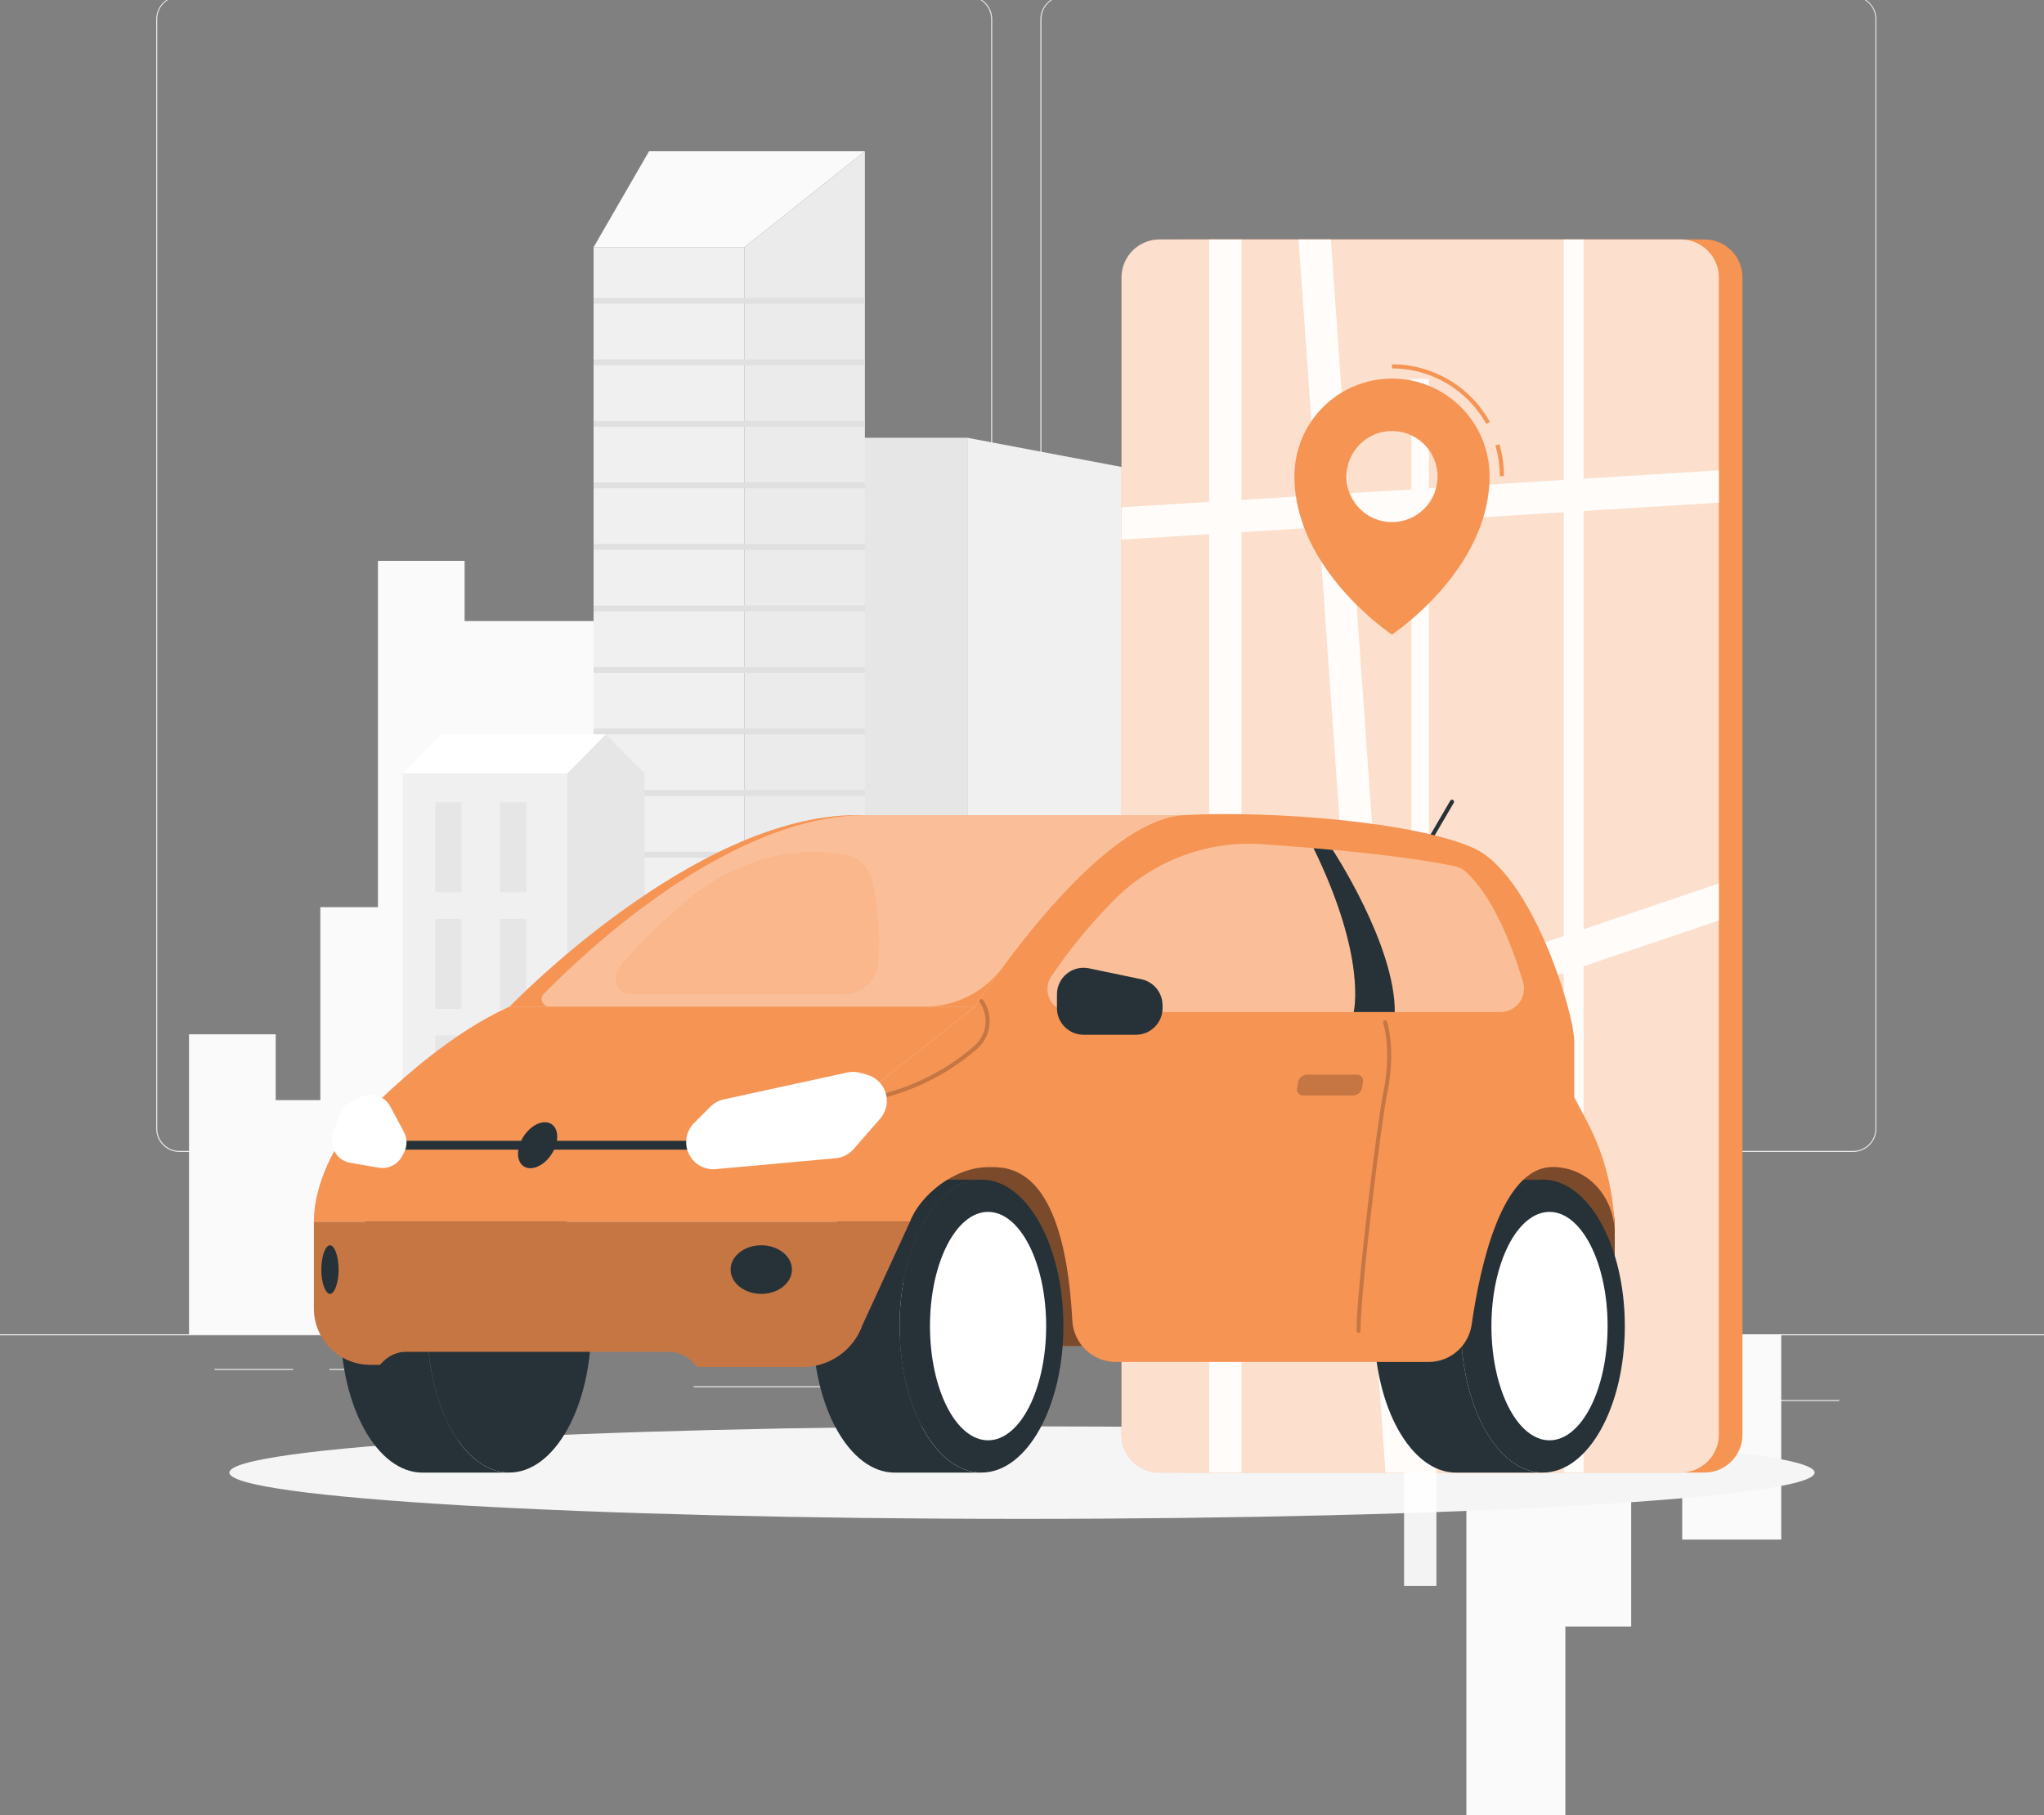 <svg width="500" height="444" viewBox="0 0 500 444" fill="none" xmlns="http://www.w3.org/2000/svg" xmlns:xlink="http://www.w3.org/1999/xlink">
<rect x="0" y="0" width="500" height="444" fill="#808080" stroke="none"/>
<rect  x="0" y="326.4" width="500" height="0.25" fill="#EBEBEB"/>
<path d="M237,281.8L43.91,281.8C42.397,281.798 40.948,281.194 39.879,280.124C38.81,279.054 38.21,277.602 38.21,276.09L38.21,4.66C38.223,3.156 38.829,1.718 39.896,0.658C40.964,-0.402 42.406,-0.997 43.91,-1L237,-1C238.514,-1 239.966,-0.398 241.038,0.672C242.108,1.743 242.71,3.196 242.71,4.71L242.71,276.09C242.71,277.604 242.108,279.056 241.038,280.128C239.966,281.198 238.514,281.8 237,281.8ZM43.91,-0.8C42.464,-0.797 41.077,-0.221 40.056,0.803C39.034,1.826 38.46,3.214 38.46,4.66L38.46,276.09C38.46,277.536 39.034,278.924 40.056,279.948C41.077,280.97 42.464,281.548 43.91,281.55L237,281.55C238.448,281.548 239.834,280.972 240.858,279.948C241.882,278.924 242.458,277.538 242.46,276.09L242.46,4.66C242.458,3.213 241.882,1.825 240.858,0.802C239.834,-0.221 238.448,-0.797 237,-0.8L43.91,-0.8Z" fill="#EBEBEB"/>
<path d="M453.31,281.8L260.21,281.8C258.696,281.798 257.246,281.194 256.175,280.124C255.105,279.054 254.503,277.604 254.5,276.09L254.5,4.66C254.516,3.155 255.124,1.717 256.193,0.658C257.262,-0.402 258.705,-0.997 260.21,-1L453.31,-1C454.812,-0.995 456.252,-0.398 457.318,0.662C458.382,1.721 458.986,3.158 459,4.66L459,276.09C459,277.6 458.402,279.05 457.334,280.12C456.268,281.19 454.82,281.794 453.31,281.8ZM260.21,-0.8C258.763,-0.797 257.375,-0.221 256.352,0.802C255.329,1.825 254.753,3.213 254.75,4.66L254.75,276.09C254.753,277.538 255.329,278.924 256.352,279.948C257.375,280.972 258.763,281.548 260.21,281.55L453.31,281.55C454.758,281.548 456.144,280.972 457.168,279.948C458.192,278.924 458.768,277.538 458.77,276.09L458.77,4.66C458.768,3.213 458.192,1.825 457.168,0.802C456.144,-0.221 454.758,-0.797 453.31,-0.8L260.21,-0.8Z" fill="#EBEBEB"/>
<rect  x="423.9" y="342.49" width="26" height="0.25" fill="#EBEBEB"/>
<rect  x="311" y="345.21" width="45.03" height="0.25" fill="#EBEBEB"/>
<rect  x="362.11" y="333.21" width="60.79" height="0.25" fill="#EBEBEB"/>
<rect  x="52.46" y="334.89" width="19.23" height="0.25" fill="#EBEBEB"/>
<rect  x="80.6" y="334.89" width="55.29" height="0.25" fill="#EBEBEB"/>
<rect  x="169.67" y="339.11" width="74.47" height="0.25" fill="#EBEBEB"/>
<rect  x="46.24" y="253.02" width="21.2" height="73.38" fill="#FAFAFA"/>
<rect  x="64.8" y="269.12" width="21.2" height="57.28" fill="#FAFAFA"/>
<rect  x="78.36" y="221.92" width="21.2" height="104.48" fill="#FAFAFA"/>
<rect  x="92.45" y="137.2" width="21.2" height="189.2" fill="#FAFAFA"/>
<rect  x="109.2" y="151.93" width="56.89" height="174.47" fill="#FAFAFA"/>
<rect  x="411.5" y="326.4" width="24.22" height="50.22" transform="rotate(360 411.5 326.4)" fill="#FAFAFA"/>
<rect  x="390.28" y="326.4" width="24.22" height="39.2" transform="rotate(360 390.28 326.4)" fill="#FAFAFA"/>
<rect  x="374.8" y="326.4" width="24.22" height="71.51" transform="rotate(360 374.8 326.4)" fill="#FAFAFA"/>
<rect  x="358.7" y="326.4" width="24.22" height="129.49" transform="rotate(360 358.7 326.4)" fill="#FAFAFA"/>
<rect  x="273.17" y="168.21" width="74.33" height="158.19" fill="#F0F0F0"/>
<rect  x="336.88" y="174.84" width="3.54" height="19.25" fill="#F5F5F5"/>
<rect  x="336.88" y="204.95" width="3.54" height="19.25" fill="#F5F5F5"/>
<rect  x="336.88" y="235.05" width="3.54" height="19.25" fill="#F5F5F5"/>
<rect  x="336.88" y="265.15" width="3.54" height="19.25" fill="#F5F5F5"/>
<rect  x="336.88" y="295.26" width="3.54" height="19.25" fill="#F5F5F5"/>
<rect  x="324.34" y="174.84" width="3.54" height="19.25" fill="#F5F5F5"/>
<rect  x="324.34" y="204.95" width="3.54" height="19.25" fill="#F5F5F5"/>
<rect  x="324.34" y="235.05" width="3.54" height="19.25" fill="#F5F5F5"/>
<rect  x="324.34" y="265.15" width="3.54" height="19.25" fill="#F5F5F5"/>
<rect  x="324.34" y="295.26" width="3.54" height="19.25" fill="#F5F5F5"/>
<rect  x="311.8" y="174.84" width="3.54" height="19.25" fill="#F5F5F5"/>
<rect  x="311.8" y="204.95" width="3.54" height="19.25" fill="#F5F5F5"/>
<rect  x="311.8" y="235.05" width="3.54" height="19.25" fill="#F5F5F5"/>
<rect  x="311.8" y="265.15" width="3.54" height="19.25" fill="#F5F5F5"/>
<rect  x="311.8" y="295.26" width="3.54" height="19.25" fill="#F5F5F5"/>
<rect  x="299.26" y="174.84" width="3.54" height="19.25" fill="#F5F5F5"/>
<rect  x="299.26" y="204.95" width="3.54" height="19.25" fill="#F5F5F5"/>
<rect  x="299.26" y="235.05" width="3.54" height="19.25" fill="#F5F5F5"/>
<rect  x="299.26" y="265.15" width="3.54" height="19.25" fill="#F5F5F5"/>
<rect  x="299.26" y="295.26" width="3.54" height="19.25" fill="#F5F5F5"/>
<rect  x="286.71" y="174.84" width="3.54" height="19.25" fill="#F5F5F5"/>
<rect  x="286.71" y="204.95" width="3.54" height="19.25" fill="#F5F5F5"/>
<rect  x="286.71" y="235.05" width="3.54" height="19.25" fill="#F5F5F5"/>
<rect  x="286.71" y="265.15" width="3.54" height="19.25" fill="#F5F5F5"/>
<rect  x="286.71" y="295.26" width="3.54" height="19.25" fill="#F5F5F5"/>
<g opacity="0.5">
<path d="M273.17,168.21L288.48,168.21L295.14,326.4L273.17,326.4L273.17,168.21Z" fill="#E0E0E0"/>
</g>
<path d="M236.63,107.09L280.71,115.43L280.71,326.4L236.63,326.4L236.63,107.09Z" fill="#F0F0F0"/>
<rect  x="201.36" y="107.09" width="35.27" height="219.31" fill="#E6E6E6"/>
<rect  x="280.71" y="126.39" width="79.35" height="1.12" transform="rotate(360 280.71 126.39)" fill="#E0E0E0"/>
<rect  x="280.71" y="138.33" width="79.35" height="1.12" transform="rotate(360 280.71 138.33)" fill="#E0E0E0"/>
<rect  x="280.71" y="150.27" width="79.35" height="1.12" transform="rotate(360 280.71 150.27)" fill="#E0E0E0"/>
<rect  x="280.71" y="162.2" width="79.35" height="1.12" transform="rotate(360 280.71 162.2)" fill="#E0E0E0"/>
<rect  x="280.71" y="174.15" width="79.35" height="1.12" transform="rotate(360 280.71 174.15)" fill="#E0E0E0"/>
<rect  x="280.71" y="186.09" width="79.35" height="1.12" transform="rotate(360 280.71 186.09)" fill="#E0E0E0"/>
<rect  x="280.71" y="198.03" width="79.35" height="1.12" transform="rotate(360 280.71 198.03)" fill="#E0E0E0"/>
<rect  x="280.71" y="209.97" width="79.35" height="1.12" transform="rotate(360 280.71 209.97)" fill="#E0E0E0"/>
<rect  x="280.71" y="221.92" width="79.35" height="1.12" transform="rotate(360 280.71 221.92)" fill="#E0E0E0"/>
<rect  x="280.71" y="233.86" width="79.35" height="1.12" transform="rotate(360 280.71 233.86)" fill="#E0E0E0"/>
<rect  x="280.71" y="245.8" width="79.35" height="1.12" transform="rotate(360 280.71 245.8)" fill="#E0E0E0"/>
<rect  x="280.71" y="257.73" width="79.35" height="1.12" transform="rotate(360 280.71 257.73)" fill="#E0E0E0"/>
<rect  x="280.71" y="269.68" width="79.35" height="1.12" transform="rotate(360 280.71 269.68)" fill="#E0E0E0"/>
<rect  x="280.71" y="281.62" width="79.35" height="1.12" transform="rotate(360 280.71 281.62)" fill="#E0E0E0"/>
<rect  x="280.71" y="293.56" width="79.35" height="1.12" transform="rotate(360 280.71 293.56)" fill="#E0E0E0"/>
<rect  x="280.71" y="305.5" width="79.35" height="1.12" transform="rotate(360 280.71 305.5)" fill="#E0E0E0"/>
<rect  x="280.71" y="317.45" width="79.35" height="1.12" transform="rotate(360 280.71 317.45)" fill="#E0E0E0"/>
<rect  x="145.2" y="60.48" width="36.87" height="265.92" fill="#F0F0F0"/>
<path d="M182.07,60.48L145.2,60.48L158.77,37L211.57,37L182.07,60.48Z" fill="#FAFAFA"/>
<path d="M182.07,60.48L211.57,37L211.57,326.4L182.07,326.4L182.07,60.48Z" fill="#EBEBEB"/>
<rect  x="145.2" y="72.87" width="66.37" height="1.42" fill="#E0E0E0"/>
<rect  x="145.2" y="87.92" width="66.37" height="1.42" fill="#E0E0E0"/>
<rect  x="145.2" y="102.97" width="66.37" height="1.42" fill="#E0E0E0"/>
<rect  x="145.2" y="118.03" width="66.37" height="1.42" fill="#E0E0E0"/>
<rect  x="145.2" y="133.08" width="66.37" height="1.42" fill="#E0E0E0"/>
<rect  x="145.2" y="148.13" width="66.37" height="1.42" fill="#E0E0E0"/>
<rect  x="145.2" y="163.18" width="66.37" height="1.42" fill="#E0E0E0"/>
<rect  x="145.2" y="178.23" width="66.37" height="1.42" fill="#E0E0E0"/>
<rect  x="145.2" y="193.28" width="66.37" height="1.42" fill="#E0E0E0"/>
<rect  x="145.2" y="208.34" width="66.37" height="1.42" fill="#E0E0E0"/>
<rect  x="145.2" y="223.39" width="66.37" height="1.42" fill="#E0E0E0"/>
<rect  x="145.2" y="238.44" width="66.37" height="1.42" fill="#E0E0E0"/>
<rect  x="145.2" y="253.49" width="66.37" height="1.42" fill="#E0E0E0"/>
<rect  x="145.2" y="268.54" width="66.37" height="1.42" fill="#E0E0E0"/>
<rect  x="145.2" y="283.59" width="66.37" height="1.42" fill="#E0E0E0"/>
<rect  x="145.2" y="298.65" width="66.37" height="1.42" fill="#E0E0E0"/>
<rect  x="145.2" y="313.7" width="66.37" height="1.42" fill="#E0E0E0"/>
<rect  x="98.55" y="189.16" width="40.25" height="137.24" fill="#F0F0F0"/>
<rect  x="106.47" y="196.25" width="6.46" height="22.03" fill="#E6E6E6"/>
<rect  x="122.32" y="196.25" width="6.46" height="22.03" fill="#E6E6E6"/>
<rect  x="106.47" y="224.78" width="6.46" height="22.03" fill="#E6E6E6"/>
<rect  x="122.32" y="224.78" width="6.46" height="22.03" fill="#E6E6E6"/>
<rect  x="106.47" y="253.3" width="6.46" height="22.03" fill="#E6E6E6"/>
<rect  x="122.32" y="253.3" width="6.46" height="22.03" fill="#E6E6E6"/>
<rect  x="106.47" y="281.83" width="6.46" height="22.03" fill="#E6E6E6"/>
<rect  x="122.32" y="281.83" width="6.46" height="22.03" fill="#E6E6E6"/>
<path d="M138.79,189.16L98.55,189.16L107.99,179.65L148.24,179.65L138.79,189.16Z" fill="#FFFFFF"/>
<path d="M138.79,189.16L148.24,179.65L157.68,189.16L157.68,326.4L138.79,326.4L138.79,189.16Z" fill="#E6E6E6"/>
<path d="M250,371.56C357.082,371.56 443.89,366.492 443.89,360.24C443.89,353.988 357.082,348.92 250,348.92C142.918,348.92 56.11,353.988 56.11,360.24C56.11,366.492 142.918,371.56 250,371.56Z" fill="#F5F5F5"/>
<path d="M416.95,58.58L289.42,58.58C284.289,58.58 280.13,62.739 280.13,67.87L280.13,350.94C280.13,356.07 284.289,360.23 289.42,360.23L416.95,360.23C422.081,360.23 426.24,356.07 426.24,350.94L426.24,67.87C426.24,62.739 422.081,58.58 416.95,58.58Z" fill="#F69454"/>
<path d="M411.17,58.58L283.64,58.58C278.509,58.58 274.35,62.739 274.35,67.87L274.35,350.94C274.35,356.07 278.509,360.23 283.64,360.23L411.17,360.23C416.301,360.23 420.46,356.07 420.46,350.94L420.46,67.87C420.46,62.739 416.301,58.58 411.17,58.58Z" fill="#F69454"/>
<g opacity="0.7">
<path d="M411.17,58.58L283.64,58.58C278.509,58.58 274.35,62.739 274.35,67.87L274.35,350.94C274.35,356.07 278.509,360.23 283.64,360.23L411.17,360.23C416.301,360.23 420.46,356.07 420.46,350.94L420.46,67.87C420.46,62.739 416.301,58.58 411.17,58.58Z" fill="#FFFFFF"/>
</g>
<g opacity="0.9">
<rect  x="295.77" y="58.58" width="7.91" height="301.65" fill="#FFFFFF"/>
<rect  x="382.52" y="58.58" width="4.85" height="301.65" fill="#FFFFFF"/>
<path d="M274.35,124.1L274.35,132.01L420.46,122.96L420.46,115.05L274.35,124.1Z" fill="#FFFFFF"/>
<path d="M351.37,241.87L343.46,241.87L343.46,387.98L351.37,387.98L351.37,241.87Z" transform="rotate(-180 347.415 314.925)" fill="#FFFFFF"/>
<path d="M349.56,92.69L345.25,92.69L345.25,238.8L349.56,238.8L349.56,92.69Z" transform="rotate(-180 347.405 165.745)" fill="#FFFFFF"/>
<path d="M274.35,265.56L274.35,274.62L420.46,225.18L420.46,216.12L274.35,265.56Z" fill="#FFFFFF"/>
<path d="M325.56,58.58L317.65,58.58L338.91,360.24L346.82,360.24L325.56,58.58Z" fill="#FFFFFF"/>
</g>
<path d="M395,329.29L221.05,329.29L221.05,275.07L374.38,275.07L388.69,286.7C390.668,288.305 392.261,290.333 393.353,292.634C394.445,294.936 395.008,297.453 395,300L395,329.29Z" fill="#F69454"/>
<g opacity="0.5">
<path d="M395,329.29L221.05,329.29L221.05,275.07L374.38,275.07L388.69,286.7C390.668,288.305 392.261,290.333 393.353,292.634C394.445,294.936 395.008,297.453 395,300L395,329.29Z" fill="#000000"/>
</g>
<path d="M220.05,324.4C220.05,304.61 229.05,288.57 240.05,288.57L218.83,288.57C207.76,288.57 198.83,304.57 198.83,324.4C198.83,344.23 207.83,360.24 218.83,360.24L240.09,360.24C229,360.24 220.05,344.19 220.05,324.4Z" fill="#263238"/>
<path d="M240.09,360.23C251.158,360.23 260.13,344.188 260.13,324.4C260.13,304.612 251.158,288.57 240.09,288.57C229.022,288.57 220.05,304.612 220.05,324.4C220.05,344.188 229.022,360.23 240.09,360.23Z" fill="#263238"/>
<path d="M241.7,352.34C249.548,352.34 255.91,339.831 255.91,324.4C255.91,308.969 249.548,296.46 241.7,296.46C233.852,296.46 227.49,308.969 227.49,324.4C227.49,339.831 233.852,352.34 241.7,352.34Z" fill="#FFFFFF"/>
<path d="M104.54,324.4C104.54,304.61 113.54,288.57 124.54,288.57L103.32,288.57C92.25,288.57 83.32,304.57 83.32,324.4C83.32,344.23 92.32,360.24 103.32,360.24L124.58,360.24C113.51,360.24 104.54,344.19 104.54,324.4Z" fill="#263238"/>
<path d="M124.58,360.23C135.648,360.23 144.62,344.188 144.62,324.4C144.62,304.612 135.648,288.57 124.58,288.57C113.512,288.57 104.54,304.612 104.54,324.4C104.54,344.188 113.512,360.23 124.58,360.23Z" fill="#263238"/>
<path d="M357.38,324.4C357.38,304.61 366.38,288.57 377.38,288.57L356.16,288.57C345.1,288.57 336.16,304.57 336.16,324.4C336.16,344.23 345.16,360.24 356.16,360.24L377.42,360.24C366.36,360.24 357.38,344.19 357.38,324.4Z" fill="#263238"/>
<path d="M377.42,360.23C388.488,360.23 397.46,344.188 397.46,324.4C397.46,304.612 388.488,288.57 377.42,288.57C366.352,288.57 357.38,304.612 357.38,324.4C357.38,344.188 366.352,360.23 377.42,360.23Z" fill="#263238"/>
<path d="M379.04,352.34C386.888,352.34 393.25,339.831 393.25,324.4C393.25,308.969 386.888,296.46 379.04,296.46C371.192,296.46 364.83,308.969 364.83,324.4C364.83,339.831 371.192,352.34 379.04,352.34Z" fill="#FFFFFF"/>
<path d="M196.37,334.4L170.66,334.4L169.22,333C167.741,331.518 165.734,330.683 163.64,330.68L99.38,330.68C97.286,330.683 95.279,331.518 93.8,333L92.92,333.87L90.58,333.87C88.762,333.87 86.962,333.511 85.283,332.813C83.604,332.115 82.079,331.092 80.797,329.803C79.515,328.514 78.5,326.985 77.81,325.303C77.121,323.62 76.771,321.818 76.78,320L76.78,298.85L222.6,298.85L211,324.07C209.93,327.094 207.948,329.712 205.328,331.562C202.708,333.412 199.578,334.404 196.37,334.4Z" fill="#F69454"/>
<g opacity="0.2">
<path d="M196.37,334.4L170.66,334.4L169.22,333C167.741,331.518 165.734,330.683 163.64,330.68L99.38,330.68C97.286,330.683 95.279,331.518 93.8,333L92.92,333.87L90.58,333.87C88.762,333.87 86.962,333.511 85.283,332.813C83.604,332.115 82.079,331.092 80.797,329.803C79.515,328.514 78.5,326.985 77.81,325.303C77.121,323.62 76.771,321.818 76.78,320L76.78,298.85L222.6,298.85L211,324.07C209.93,327.094 207.948,329.712 205.328,331.562C202.708,333.412 199.578,334.404 196.37,334.4Z" fill="#000000"/>
</g>
<path d="M348.16,208.68C348.072,208.682 347.985,208.657 347.91,208.61C347.853,208.578 347.803,208.535 347.762,208.483C347.722,208.431 347.693,208.372 347.676,208.308C347.659,208.245 347.655,208.179 347.665,208.114C347.674,208.049 347.696,207.986 347.73,207.93L354.73,195.93C354.759,195.866 354.801,195.809 354.853,195.763C354.905,195.716 354.967,195.681 355.033,195.66C355.1,195.638 355.17,195.631 355.24,195.639C355.309,195.646 355.376,195.669 355.437,195.704C355.497,195.739 355.55,195.786 355.591,195.843C355.632,195.9 355.66,195.964 355.675,196.033C355.689,196.101 355.689,196.172 355.675,196.24C355.66,196.309 355.631,196.373 355.59,196.43L348.59,208.43C348.546,208.506 348.484,208.568 348.408,208.612C348.333,208.656 348.247,208.68 348.16,208.68Z" fill="#263238"/>
<path d="M385.08,268.38L385.08,254.74C385.08,247.57 374.66,213.74 360.33,207.4C346,201.06 311.33,198.24 289.49,199.4C267.65,200.56 238.49,246.24 238.49,246.24L241.66,285.52C246.1,285.52 260.24,284.18 262.31,323.04C262.449,325.78 263.636,328.361 265.626,330.249C267.617,332.136 270.257,333.186 273,333.18L349.46,333.18C352.028,333.178 354.51,332.248 356.447,330.561C358.384,328.874 359.645,326.544 360,324C362,310.15 367.22,285.49 379.81,285.49C388.64,285.49 394.97,293.05 394.97,301.72C394.972,292.195 392.659,282.812 388.23,274.38L385.08,268.38Z" fill="#F69454"/>
<path d="M209.49,199.4C169.72,199.4 124.66,246.24 124.66,246.24L238.53,246.24C238.53,246.24 267.66,200.57 289.53,199.4L209.49,199.4Z" fill="#F69454"/>
<g opacity="0.4">
<path d="M211.93,199.4C178.43,199.4 143.29,232.64 133.04,243.11C132.785,243.369 132.613,243.698 132.545,244.055C132.476,244.411 132.515,244.781 132.657,245.115C132.798,245.45 133.035,245.735 133.338,245.936C133.641,246.136 133.997,246.242 134.36,246.24L226.22,246.24C229.917,246.251 233.565,245.388 236.866,243.724C240.168,242.059 243.03,239.639 245.22,236.66C255.1,223.2 274.13,200.23 289.53,199.4L211.93,199.4Z" fill="#FFFFFF"/>
</g>
<path d="M238.53,246.24L196.47,279.43L83.28,279.07C83.28,279.07 76.78,288.52 76.78,298.85L222.6,298.85C224.99,292.52 233.37,285.52 241.7,285.52C241.7,273.74 238.53,246.24 238.53,246.24Z" fill="#F69454"/>
<g opacity="0.2">
<path d="M211,269.65C210.88,269.649 210.765,269.605 210.675,269.526C210.585,269.447 210.527,269.339 210.51,269.22C210.493,269.09 210.527,268.959 210.606,268.854C210.684,268.75 210.801,268.68 210.93,268.66C221.026,267.023 230.474,262.628 238.23,255.96C239.763,254.67 240.761,252.856 241.029,250.87C241.298,248.885 240.816,246.87 239.68,245.22C239.638,245.167 239.608,245.105 239.591,245.039C239.574,244.974 239.571,244.905 239.581,244.838C239.591,244.771 239.615,244.707 239.651,244.649C239.687,244.592 239.734,244.542 239.79,244.503C239.845,244.465 239.908,244.438 239.975,244.424C240.041,244.41 240.11,244.41 240.176,244.424C240.243,244.438 240.306,244.465 240.361,244.504C240.417,244.543 240.464,244.592 240.5,244.65C241.774,246.506 242.314,248.769 242.012,250.999C241.711,253.23 240.591,255.269 238.87,256.72C230.978,263.512 221.359,267.984 211.08,269.64L211,269.65Z" fill="#000000"/>
</g>
<path d="M83.28,279.07C83.28,279.07 103.16,255.9 124.66,246.24L238.53,246.24L196.47,279.43L83.28,279.07Z" fill="#F69454"/>
<rect  x="96.66" y="279.07" width="74.67" height="2.17" fill="#263238"/>
<path d="M169.78,274.73L173.78,270.73C174.679,269.832 175.818,269.21 177.06,268.94L207.27,262.36C208.332,262.128 209.435,262.162 210.48,262.46L212.1,262.91C213.179,263.214 214.163,263.786 214.961,264.572C215.759,265.359 216.345,266.335 216.664,267.409C216.984,268.483 217.026,269.62 216.787,270.715C216.549,271.81 216.037,272.826 215.3,273.67L208.8,281.1C207.679,282.378 206.112,283.18 204.42,283.34L175.09,286C174.121,286.092 173.144,285.97 172.228,285.642C171.312,285.313 170.479,284.787 169.79,284.1C168.55,282.857 167.852,281.173 167.85,279.417C167.848,277.661 168.542,275.976 169.78,274.73Z" fill="#FFFFFF"/>
<path d="M98.77,276.85L95.46,270.66C94.994,269.793 94.303,269.068 93.46,268.56C92.659,268.08 91.748,267.814 90.815,267.787C89.881,267.761 88.957,267.976 88.13,268.41L85.62,269.73C84.387,270.382 83.45,271.48 83,272.8L81.47,277.33C81.216,278.076 81.126,278.868 81.207,279.652C81.288,280.436 81.539,281.193 81.941,281.87C82.343,282.548 82.887,283.131 83.536,283.578C84.185,284.025 84.923,284.326 85.7,284.46L92.61,285.65C93.737,285.845 94.897,285.681 95.925,285.18C96.954,284.679 97.798,283.868 98.34,282.86L98.8,282.01C99.223,281.215 99.442,280.327 99.437,279.426C99.432,278.526 99.203,277.64 98.77,276.85Z" fill="#FFFFFF"/>
<g opacity="0.4">
<path d="M261.79,247.57L367.07,247.57C367.962,247.571 368.843,247.362 369.64,246.962C370.438,246.561 371.131,245.979 371.663,245.263C372.196,244.547 372.553,243.716 372.707,242.837C372.861,241.958 372.807,241.055 372.55,240.2C370.15,232.2 365.55,219.69 358.64,213.31C357.872,212.607 356.929,212.124 355.91,211.91C343.5,209.28 323.55,207.53 308.75,206.51C302.042,206.051 295.313,207.05 289.028,209.44C282.743,211.829 277.05,215.551 272.34,220.35C266.709,226.038 261.623,232.242 257.15,238.88C256.589,239.721 256.268,240.698 256.218,241.708C256.169,242.717 256.395,243.721 256.871,244.613C257.347,245.505 258.056,246.25 258.922,246.771C259.788,247.292 260.779,247.568 261.79,247.57Z" fill="#FFFFFF"/>
</g>
<path d="M193.72,310.57C193.72,313.85 190.36,316.52 186.22,316.52C182.08,316.52 178.72,313.85 178.72,310.57C178.72,307.29 182.07,304.63 186.22,304.63C190.37,304.63 193.72,307.29 193.72,310.57Z" fill="#263238"/>
<path d="M133.29,274.53C135.75,274.53 136.95,277.05 135.97,280.15C134.99,283.25 132.21,285.78 129.74,285.78C127.27,285.78 126.08,283.26 127.06,280.15C128.04,277.04 130.83,274.53 133.29,274.53Z" fill="#263238"/>
<path d="M82.83,310.57C82.83,313.85 81.83,316.52 80.72,316.52C79.61,316.52 78.6,313.85 78.6,310.57C78.6,307.29 79.6,304.63 80.72,304.63C81.84,304.63 82.83,307.29 82.83,310.57Z" fill="#263238"/>
<path d="M258.55,246.62L258.55,243.25C258.549,242.283 258.764,241.328 259.178,240.454C259.593,239.581 260.198,238.811 260.948,238.2C261.698,237.59 262.575,237.155 263.515,236.926C264.454,236.698 265.433,236.682 266.38,236.88L279.2,239.55C280.664,239.855 281.978,240.655 282.921,241.815C283.864,242.975 284.379,244.425 284.38,245.92L284.38,246.62C284.38,248.345 283.696,249.999 282.477,251.22C281.258,252.44 279.605,253.127 277.88,253.13L265.06,253.13C263.333,253.13 261.678,252.444 260.457,251.223C259.236,250.002 258.55,248.347 258.55,246.62Z" fill="#263238"/>
<path d="M326,207.91C326,207.91 324.29,207.74 321.31,207.48C334.49,234.48 331.13,247.57 331.13,247.57L341.19,247.57C341.29,231.13 326,207.91 326,207.91Z" fill="#263238"/>
<g opacity="0.2">
<path d="M214.84,235.48C214.636,237.602 213.65,239.572 212.073,241.007C210.496,242.441 208.442,243.237 206.31,243.24L154.48,243.24C150.7,243.24 149.33,239.02 152.07,235.88C157.014,230.25 162.383,225.008 168.13,220.2C177.89,211.98 190.01,207.71 201.34,208.5L205.62,208.81C207.467,208.954 209.219,209.691 210.613,210.911C212.008,212.131 212.971,213.768 213.36,215.58C214.872,222.098 215.372,228.81 214.84,235.48Z" fill="#F69454"/>
</g>
<g opacity="0.2">
<path d="M332.33,326.07C332.197,326.07 332.07,326.017 331.976,325.923C331.883,325.83 331.83,325.703 331.83,325.57C331.83,315.45 336.99,273.72 338.34,267.47C339.65,261.4 339.65,254.62 338.34,250.21C338.303,250.083 338.318,249.946 338.382,249.83C338.445,249.713 338.553,249.627 338.68,249.59C338.807,249.556 338.943,249.572 339.058,249.635C339.174,249.698 339.261,249.804 339.3,249.93C340.65,254.49 340.65,261.46 339.3,267.68C337.95,273.9 332.81,315.49 332.81,325.57C332.81,325.699 332.76,325.823 332.671,325.917C332.581,326.01 332.459,326.065 332.33,326.07Z" fill="#000000"/>
</g>
<g opacity="0.2">
<path d="M331,268L318.81,268C318.579,268.007 318.349,267.962 318.138,267.866C317.927,267.771 317.741,267.628 317.594,267.449C317.447,267.271 317.344,267.06 317.291,266.835C317.238,266.61 317.238,266.375 317.29,266.15L317.54,264.74C317.641,264.232 317.91,263.774 318.304,263.438C318.697,263.102 319.193,262.909 319.71,262.89L331.9,262.89C332.131,262.882 332.361,262.928 332.572,263.024C332.783,263.119 332.969,263.262 333.116,263.441C333.262,263.619 333.366,263.83 333.419,264.055C333.472,264.28 333.472,264.515 333.42,264.74L333.17,266.15C333.069,266.657 332.8,267.116 332.406,267.452C332.012,267.788 331.517,267.981 331,268Z" fill="#000000"/>
</g>
<path d="M367.88,116.48L366.88,116.48C366.88,113.934 366.513,111.401 365.79,108.96L366.79,108.68C367.528,111.214 367.895,113.841 367.88,116.48ZM363.57,103.69C361.279,99.58 357.934,96.154 353.879,93.767C349.824,91.38 345.206,90.118 340.5,90.11L340.5,89.11C345.385,89.115 350.179,90.425 354.388,92.903C358.597,95.382 362.067,98.941 364.44,103.21L363.57,103.69Z" fill="#F69454"/>
<path d="M340.5,92.61C334.171,92.613 328.102,95.129 323.628,99.605C319.154,104.081 316.64,110.151 316.64,116.48C316.64,139.48 340.5,155.24 340.5,155.24C340.5,155.24 364.38,139.47 364.38,116.48C364.377,110.148 361.86,104.077 357.382,99.601C352.904,95.125 346.832,92.61 340.5,92.61ZM340.5,127.72C338.297,127.718 336.144,127.063 334.314,125.838C332.483,124.613 331.057,122.872 330.215,120.836C329.373,118.801 329.154,116.561 329.585,114.401C330.016,112.24 331.078,110.256 332.636,108.699C334.195,107.142 336.18,106.082 338.34,105.653C340.501,105.224 342.74,105.446 344.775,106.289C346.81,107.133 348.55,108.56 349.773,110.392C350.997,112.224 351.65,114.377 351.65,116.58C351.65,118.044 351.362,119.493 350.801,120.846C350.241,122.198 349.419,123.426 348.384,124.461C347.348,125.495 346.119,126.316 344.766,126.875C343.413,127.434 341.964,127.722 340.5,127.72Z" fill="#F69454"/>
</svg>
